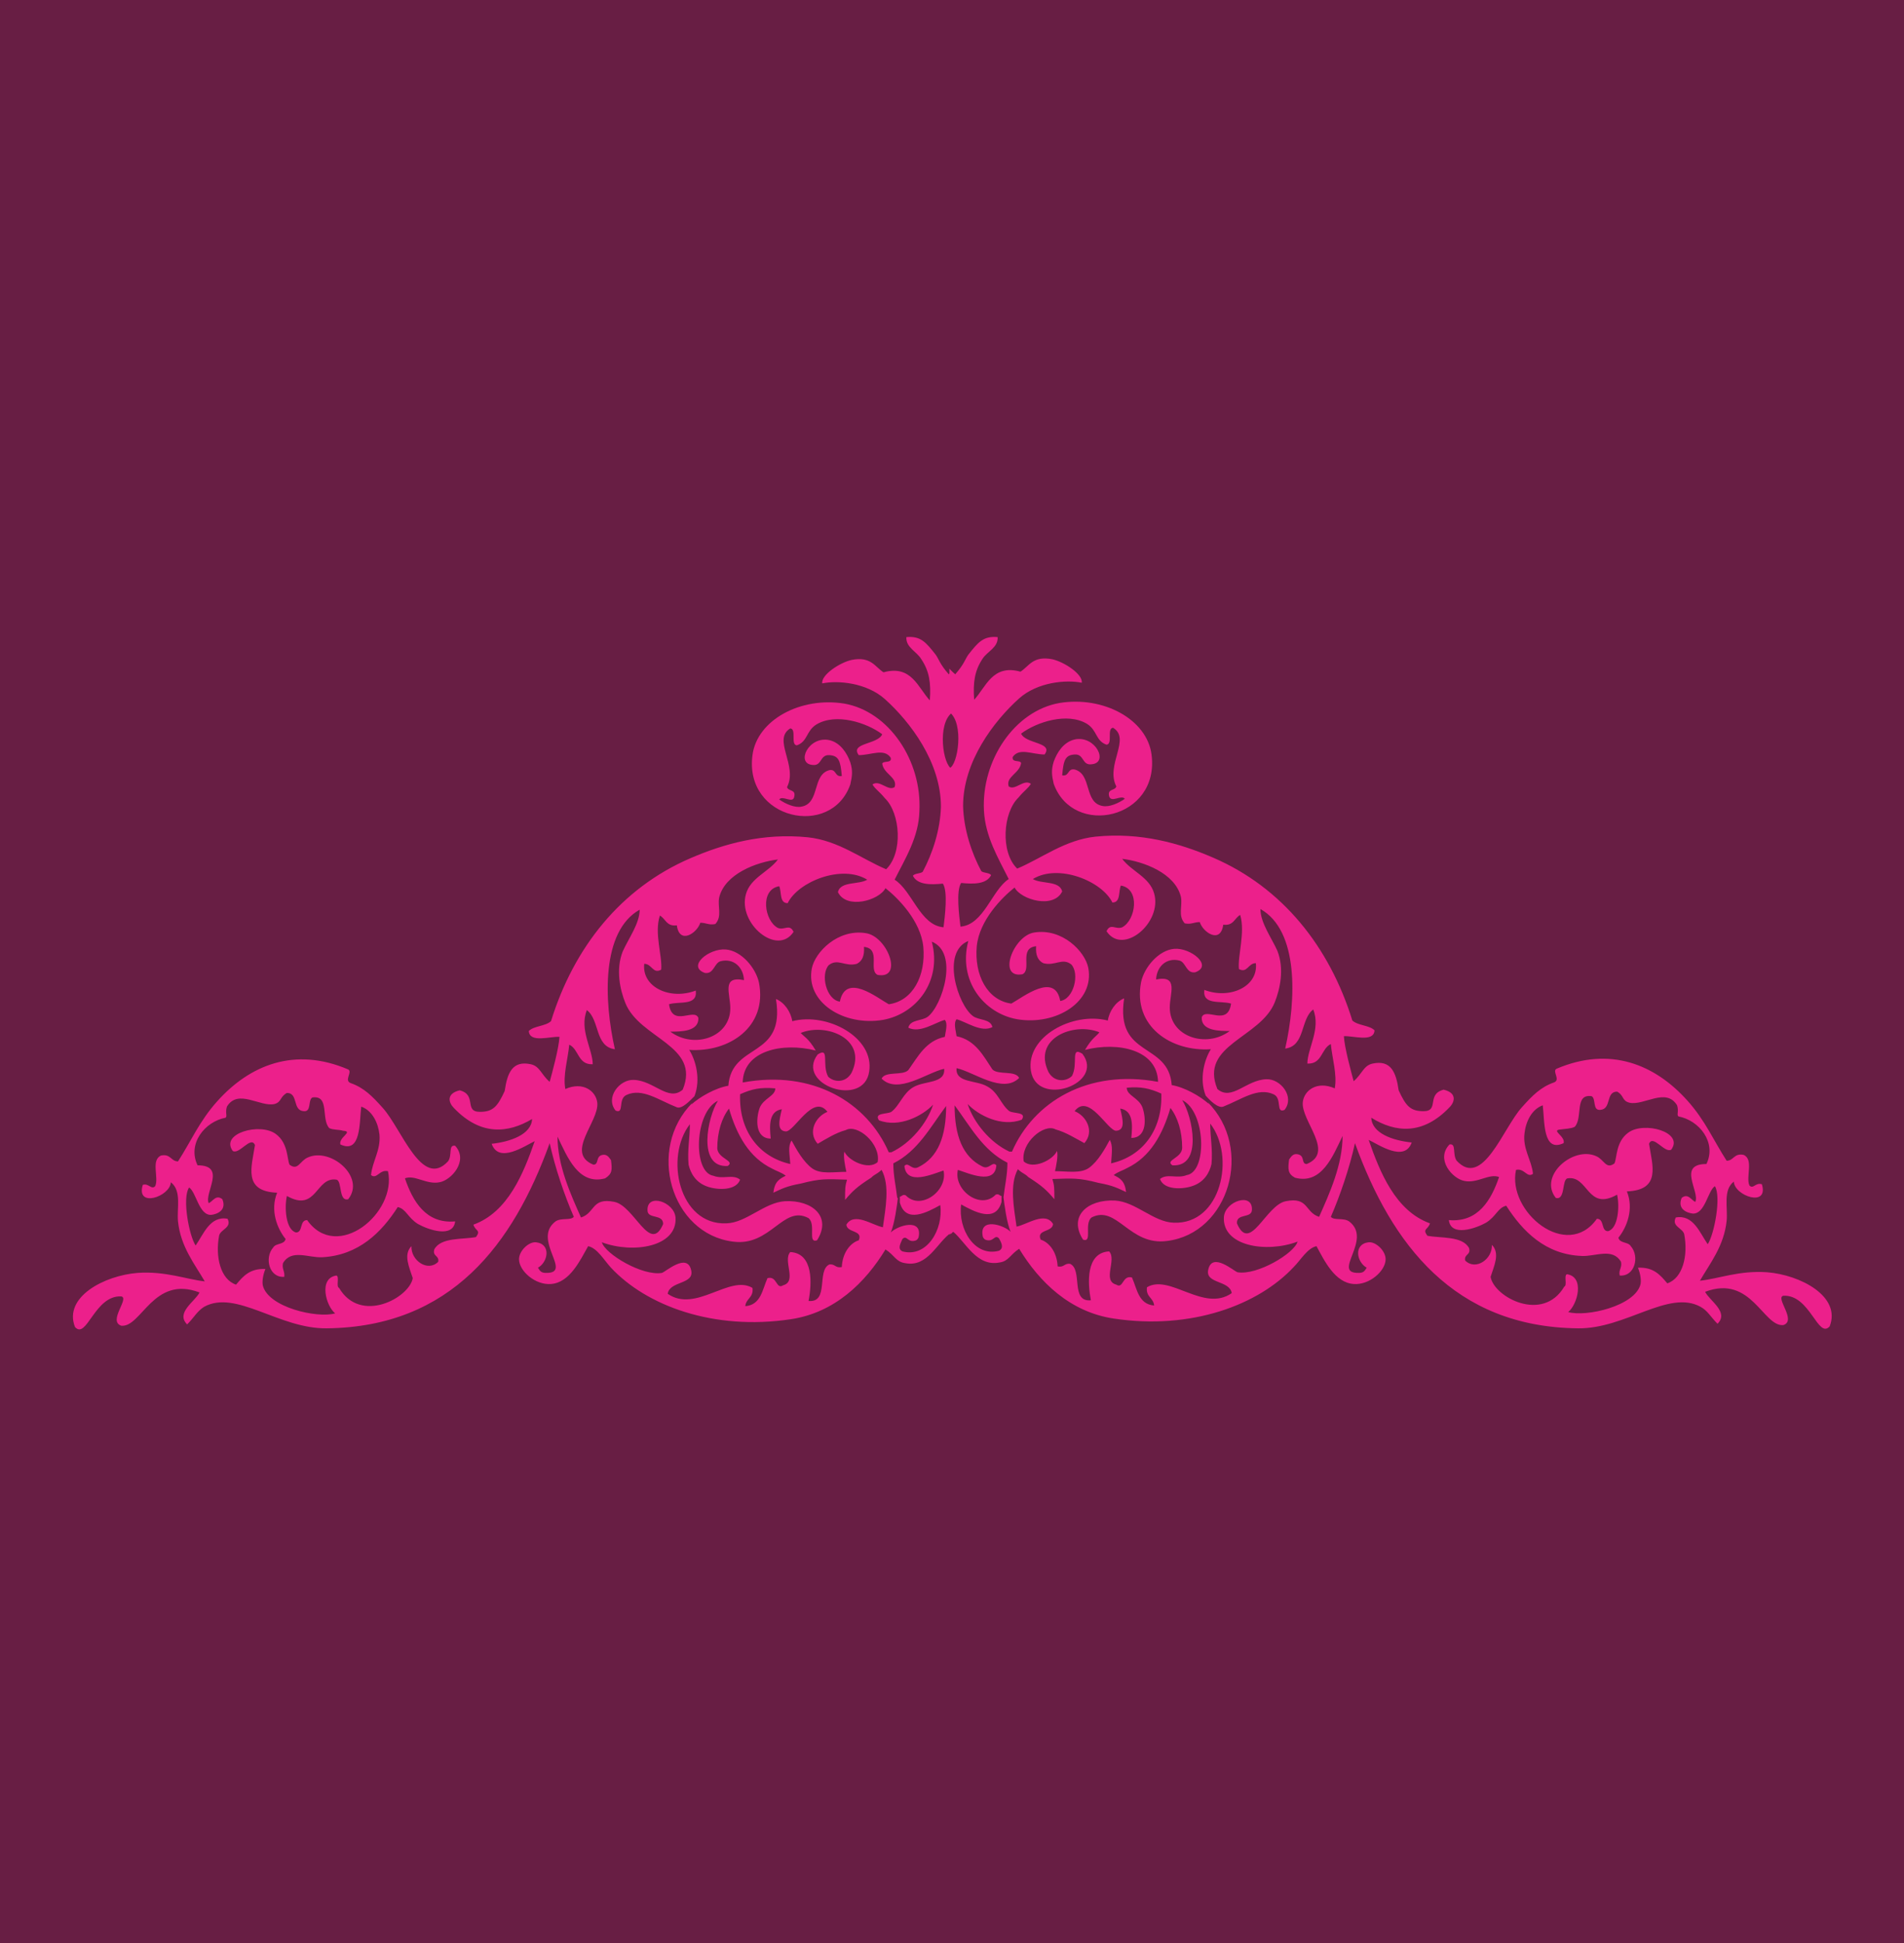 <?xml version="1.0" encoding="utf-8"?>
<!-- Generator: Adobe Illustrator 20.1.0, SVG Export Plug-In . SVG Version: 6.00 Build 0)  -->
<svg version="1.1" id="Layer_1" xmlns="http://www.w3.org/2000/svg" xmlns:xlink="http://www.w3.org/1999/xlink" x="0px" y="0px"
	 viewBox="0 0 292 298" style="enable-background:new 0 0 292 298;" xml:space="preserve">
<style type="text/css">
	.st0{fill:#681E44;}
	.st1{clip-path:url(#SVGID_2_);fill:#EC208B;}
	.st2{clip-path:url(#SVGID_4_);fill:#EC208B;}
</style>
<rect x="-0.1" y="0" class="st0" width="292.1" height="298"/>
<g>
	<g>
		<g>
			<g>
				<defs>
					<rect id="SVGID_1_" x="6.4" y="89.8" width="139.6" height="119.2"/>
				</defs>
				<clipPath id="SVGID_2_">
					<use xlink:href="#SVGID_1_"  style="overflow:visible;"/>
				</clipPath>
				<path class="st1" d="M268.7,197.6c4.1-0.4,2.3,8.1,7.7,6.4c-0.7-8.5-10.5-11-18.8-8.1c1.5-3.6,2.9-7.1,3.4-12
					c1.1,0.4,0.5,2.3,1.5,2.8c0.7,0.3,2.6,0.5,2.8-0.4c0.1-1.1-1.6-0.4-1.7-1.3c-0.5-1.1,0.2-2.3,0-3.8c-0.2-1.3-2.6-1.2-3.4-2.4
					c-0.6-0.8-0.7-2.3-1.1-3.2c-2.2-5.6-8.3-12.5-16.9-11.8c-2.9,0.3-5,1.5-7.7,2.8c-0.3,1,0.6,0.8,0.4,1.7
					c-1.4,1.3-3.5,2.3-5.1,4.7c-1.5,2.2-1.9,5.3-4.3,5.8c-2.5,0.5-3.4-1.4-5.5-2.1c-0.3,3.3,2.4,5.6,6.2,5.6
					c1.5,3.6-0.9,6.9-4.1,7.1c-1.2,0-1.9-0.9-3.2-0.4c1.1,3.4,6.3,3.2,8.1,0.4c0.7-1.1,0.3-2.1,1.3-3c2.9,2.1,4.7,5.2,8.6,6.2
					c2.5,0.2,5.3-0.3,7.3,0c1.2,0.3,0.8,2.1,1.5,2.8c2.7-1.9-0.7-5.5-3.4-5.3c1.1-1.5,3-4,2.8-7.5c0.9-0.4,1.6,0.5,2.6,0.6
					c4.2-0.8-12-4.5-14.1-2.1c-0.6,0.6-2,3.9,0.6,4.1c0.4-0.6,0-2,0.4-2.6c3.2-2.1,5.2,4.8,9,1.5c0,1.8-1.5,4.9-3.4,4.7
					c-0.9-0.7,0-3.3-1.5-3.4c-1.1,0.1-0.7,1.9-1.3,2.6c-4.3,2.6-8.5-2.5-8.1-6.6c0.9,0,0.8,1,2.1,0.6c-0.7-2.6-0.8-5.7,0.4-7.9
					c1.6,0.6,1.1,3.4,3.8,3c0.1-1.5-0.8-2.3-0.2-3.6c3.9,1.9,3.2-2.9,5.1-4.3c1.3,0.2,0.5,2.3,1.7,2.6c2-1.1,2.9-4.3,6.2-3.4
					c0.6,1-0.7,1.7,0,2.8c2.2,0.5,5.4-0.4,7.3,1.3c0,0.9-2,1-1.3,1.9c0,0.9,1.7,0.1,2.1,0.6c1.1,0.6,1.7,2.6,1.5,3.8
					c-3.9,0.2-2,4-2.6,6.4c-0.9,0.2-1.7-0.6-2.4,0c-0.3,2.1,1.2,2.6,2.1,2.6c2.1-0.2,1.9-3.2,3.4-3.6c1.3,2-0.6,6.1-1.3,8.3
					c-1.6-1.9-2.6-4.4-5.8-4.7c0.6,1.9,2.3,2.7,2.3,5.1c0.1,2.8-1.4,5.7-3.6,6.6c-1-1.5-2.5-3.6-4.9-3c-0.7,1.3,2,1.6,1.1,3.2
					c-1.4,0-1.2-0.9-2.4-0.9c-2.2,0-2.7,3.3-5.1,3.4c0.3-2.2,0.1-5-3-4.9c0,0.8,0,1.6,0,2.4c-1.1,0.3-0.6-1-1.3-1.1
					c-3.1,1.5-5.9-0.5-9.2-0.2c0-1.4,1-5.1-1.7-4.9c0,2.3-2,3.5-4.1,2.6c0.9-3-1.6-3.9-4.3-4.1c-0.3-1.1,1-0.6,0.9-1.5
					c-1.2-2-3.6-2.7-5.1-4.5c-2.3-2.7-2.6-6.6-4.1-10.3c1.7,1.7,3.4,5.6,7.1,3.8c-1.8-2.3-5.3-2.8-6.2-6c1.4-0.4,1.6,0.9,2.8,1.3
					c2.9,0.9,6.7-0.5,8.1-2.8c0.4-0.6,1.6-3.8-0.6-4.1c0.1,2.6-2.1,3.8-4.1,3.6c-4.7-0.4-4.2-10.4-9.4-6c-1-0.8-0.5-3.1-0.9-4.5
					c0.3-0.8,2.8,0.4,3.4-0.6c0.3-1.4-1.8-1.6-2.6-2.6c-1.6-2.1-1.8-5.4-3-7.9c-4.4-8.9-14.5-20-25-21.2c-9.2-1-16.2,1.6-20.7,6.2
					c-4-2.6-1.8-9.6,0.6-12.2c-0.6-0.4-1.9-0.1-2.1-0.9c0.2-1.2,1.4-1.3,1.7-2.4c0-0.8-1-0.7-1.1-1.5c0.4-1.6,2.8-1,3.8-1.9
					c0-1.4-1.6-1.1-1.9-2.1c1.3-3.5,7.3-3.9,10.5-1.9c1,0.6,1.6,2.2,3,1.9c0.6-0.8-0.6-1.8-0.6-3c4.2,1-1.1,7.9,1.7,10.7
					c-0.2,0.9-1.4-0.3-1.7,0.6c-0.4,1.4,1.5,0.5,1.9,1.1c-0.6,1.1-3.4,1.7-4.5,1.3c-2.6-0.9-0.9-4.2-2.6-6c-1.4-0.3-1.7,0.5-2.8,0.6
					c-0.6-2.2,1.9-4,4.1-3.4c0.9,0.5-0.1,2,1.5,2.8c2.6,0.6,3-2,2.1-3.4c-2.6-4.1-10,0-9.4,4.9c0.2,1.6,0.2,2.6,1.9,4.3
					c6.6,5.2,17.2-0.6,14.1-9.6c-1.7-5.1-8.4-7.5-14.3-6.2c-5,1.1-8.3,5.5-10.5,9.8c-1.6,6.3-0.4,13.7,2.8,17.3
					c-1.1,2.1-2.3,3.6-4,5.7c-1,0.6-1.6,0.8-2.7,0.9c-0.6-1.5-0.7-4.8-0.5-6.4c2.2,0,3.1,0.3,4.4-1.1c-0.3-0.6-1.1-0.7-1.7-1.1
					c-5.1-12.9,1.6-28.1,13.7-28.7c0.1-3.3-6-3.3-7.1-1.1c-1.1-0.4-2.6-0.9-4.3-0.4c-1.8,0.9-1.9,3.5-3,5.1c-0.5-2.6,0.4-6,1.9-8.1
					c0.7-0.9,2.1-1.1,1.7-2.6c-2.5-0.7-4.9,3.9-6.9,5.5c-1.4-1.6-1.5-2.3-2-3c-1.5-1.9-2.3-2.9-4.5-2.7c-0.1,1.6,1.6,2.2,2.3,3.4
					c1.2,1.8,1.5,3.6,1.3,6.3c-1.8-1.9-2.8-5.5-7.1-4.3c-1.3-0.8-1.9-2.5-4.9-1.9c-1.8,0.4-4.7,2.3-4.5,3.6c2.4-0.5,6.8-0.1,9.6,2.4
					c3.9,3.5,8.6,9.7,8.6,16.5c-0.1,3.6-1.3,7.2-2.8,10c-0.4,0.3-1.2,0.2-1.5,0.6c0.7,1.4,2.7,1.4,4.6,1.2c0.8,1.2,0.3,5.1,0.1,6.7
					c-3.6-0.3-4.8-5.6-7.5-7.3c1.6-3.2,3.7-6.5,3.8-10.5c0.4-7.8-4.7-15.3-11.5-16.5c-6.7-1.1-13.4,2.5-14.1,7.9
					c-1.3,9.9,12.1,12.8,15,4.5c0.3-1.3,0.4-2.1,0-3.4c-0.5-1.4-1.5-3-3.2-3.4c-3.2-0.7-5.2,3.6-2.6,3.8c1.5,0.2,1.1-1.6,2.6-1.5
					c1.4,0.1,1.7,0.8,1.9,3.2c-1.1,0.2-0.8-1.1-1.9-0.9c-2.7,0.7-1.4,5.1-4.3,5.6c-1,0.2-2.4-0.4-3.4-1.1c0.5-0.7,2.1,0.7,2.3-0.4
					c0.3-1.2-0.9-0.8-1.1-1.5c1.7-3.3-2.3-7.3,0.5-9c1,0.1,0,2.5,1,2.6c1.7-0.6,1.4-2.2,3-3.2c3-1.8,7.7-0.3,10.1,1.5
					c-0.7,1.6-5,1.3-3.6,3.2c1.9,0,3.9-1.1,4.9,0.4c0.2,0.9-1.1,0.4-1.3,0.9c0.2,1.6,2.4,2.1,1.9,3.6c-1,0.7-2.3-1.2-3.4-0.4
					c0.5,0.8,1,1,1.9,2.1c2.4,2.3,2.8,8.4,0.2,10.9c-3.8-1.6-7.3-4.4-12-4.9c-6.9-0.7-12.9,1-18,3.2c-10.7,4.6-17.9,13.7-21.4,25
					c-0.9,0.8-2.6,0.7-3.4,1.5c0.1,1.9,3.3,0.8,4.7,0.9c-0.1,1.8-1.1,5.4-1.5,6.9c-1.3-1.1-1.5-2.4-2.9-2.7c-2.8-0.6-3.6,1.3-4,4.1
					c-1.1,2.4-1.8,3.2-3.8,3.2c-2.5,0-0.4-2.6-3.1-3.3c-2.1,0.5-1.7,1.9-0.9,2.7c4.1,4.3,8.3,3.9,12,1.7c-0.1,2.4-3.4,3.5-6.2,3.8
					c1.1,3.1,5.1,0.3,6.6-0.4c-1.7,4.9-4.1,10.9-9.4,12.8c0.3,1,1.2,0.8,0.4,1.9c-2,0.4-5.4,0-6.4,1.9c-0.3,1.1,0.8,0.9,0.6,1.9
					c-1.6,1.6-4.2-0.2-4.1-2.4c-1.3,1.3-0.3,3.3,0.2,4.9c-0.5,3-8,7.1-11.3,1.5c-0.5-0.2,0.1-1.7-0.4-1.9c-2.8,0.4-1.6,4.7-0.2,5.8
					c-2.7,0.8-10.3-0.9-11.1-4.3c-0.1-0.6,0-1.5,0.4-2.5c-2.4-0.1-3.4,1.1-4.5,2.4c-2.4-0.8-3.2-4.3-2.6-7.5c0.2-1,2-1.2,1.3-2.6
					c-2.7-0.5-3.7,2.4-4.9,4.1c-1-1.5-2.1-7.3-1-8.9c1.1,0.7,1.5,4.3,3.4,4.2c0.9-0.1,2.4-0.7,1.7-2.4c-1-0.8-1.5,0.4-2.1,0.6
					c-0.7-1.6,2.8-5.8-1.7-5.8c-1.6-3.3,1.1-6.7,4.3-7.3c0.3-0.3-0.1-0.7,0.2-1.7c1.7-2.8,5.1,0.1,7.3-0.4c1.1-0.3,0.8-1.1,1.9-1.7
					c1.8,0,0.8,2.7,2.6,2.8c1.2,0.1,0.6-1.7,1.3-2.1c2.7-0.4,1.3,3.3,2.6,4.7c0.6,0.3,1.5,0.2,2.1,0.4c1.7,0.1-0.7,1-0.4,2.1
					c3.2,1.5,2.9-3.4,3.2-5.8c1.7,0.6,2.6,2.5,2.8,4.3c0.2,2.4-1.1,4.1-1.3,6.2c0.9,0.7,1.3-0.9,2.6-0.6c1.4,6.4-7.8,14-12.4,7.5
					c-1.2,0-0.6,1.9-1.7,1.9c-1.6-0.4-1.8-3.9-1.4-5.6c4.6,2.6,4.4-3,7.6-2.5c0.9,0.2,0.3,3.4,1.8,3c2.7-3.4-2.7-8-6.2-6.4
					c-1.2,0.5-1.5,2.1-2.8,1.1c-0.4-0.9-0.2-3.3-2.1-4.7c-2.4-1.8-8.6-0.1-6.6,2.6c1,0.6,2.8-2.4,3.4-0.9c-0.5,3.3-1.9,7.1,3.4,7.3
					c-1.1,2.7,0,5.5,1.3,7.1c-0.2,0.9-1.5,0.6-1.9,1.3c-1.4,1.6-0.6,4.7,1.7,4.5c0.1-0.9-0.4-1.2-0.2-2.1c1.3-2.2,3.9-0.8,6-0.9
					c5.6-0.3,9.1-3.8,11.6-7.7c1.3,0.3,1.5,1.6,3.1,2.6c1.6,0.9,5.4,2.2,5.7-0.4c-4.5,0.4-6.5-3.1-7.7-6.6c1.5-0.6,3.3,1,5.3,0.6
					c1.8-0.3,4.5-3.3,2.4-5.6c-1.1-0.2-0.4,1.5-1.1,2.4c-4,4.3-7.1-5-10-8.2c-1.6-1.8-2.9-3.1-4.9-3.8c-1.1-0.4,0.3-1.7-0.4-2.1
					c-8.2-3.5-15.1-0.7-20.1,4.9c-2.7,3-4,6.1-6,9.2c-1.1,0-1.1-1.2-2.6-0.9c-1.6,0.7-0.3,3.4-0.9,4.7c-0.6,0.6-1-0.5-1.9-0.2
					c-1.1,3.6,4.2,1.8,4.3-0.4c1.7,1.3,0.9,4,1.1,6c0.4,3.9,2.6,6.6,4.1,9.2c-2.8-0.3-6-1.6-10.3-1.3c-5.1,0.4-11.4,3.7-9.6,8.3
					c1.8,2,3-4.9,7.1-4.7c1.3,0.3-2.1,3.8,0,4.5c3.1,0.3,4.9-7.8,12-5.1c-0.7,1.4-3.7,3.1-1.9,4.9c1.1-1.1,1.5-2,2.6-2.7
					c4.9-2.7,11.5,3.4,18.8,3.3c19.1-0.2,28.6-12.9,34.2-28.4c0.8,3.7,2.3,8.1,3.7,11.3c-0.5,0.6-1.9,0.1-2.8,0.7
					c-3.7,2.8,2.8,8-1.5,7.9c-0.7,0-0.9-0.3-1.2-0.8c1.5-0.8,2.1-3.6-0.3-3.9c-1.1-0.1-2.6,1.3-2.6,2.6c0,1.8,2.5,4,4.9,3.8
					c2.9-0.2,4.5-3.7,5.7-5.8c1.4,0.3,2.4,2.1,3.5,3.3c5.4,5.8,15.7,9.7,27.6,7.9c6.7-1,11.4-5.6,14.5-10.7c1.4,0.9,1.6,1.9,3,2.1
					c3.5,0.7,4.9-3.2,7.1-4.7c1.3,3.4,6.7,7.4,10.1,3.2c3.5,4.8,7.4,9,14.3,10c14.2,2.1,23.7-5.1,29.7-12.4c1.4,0.8,0.6,2.5,1.3,3.8
					c1.8,3.8,10.2,5,8.8-1.5c-1.2-1.3-3.7-0.9-4.3,0.6c0.2,1.2,1.5,1.3,2.4,1.9c-0.3,0.9-1.7,0.3-2.4,0.2c-0.7-2,0-3.4,0-6
					c-0.6-1.3-2.2-1.7-3.4-2.4c1.5-2.9,2.8-6.1,3.4-9.8c3,9.5,6.4,17.6,13.7,22.4c6.8,4.5,19.6,6.1,29.5,2.8
					c1.8-0.6,3.6-1.9,5.3-2.1c3.5-0.5,3.9,2,6.2,2.1c0.4-2.2-1.5-2.1-1.5-3.8c2.3-1.1,5.8-0.3,7.7,1.9c1,1.1,0.9,2.8,2.6,2.6
					C272.2,202.4,269.3,198.9,268.7,197.6 M203.9,175.8c0.2,3.6-1.2,7.3-3,9.6c-2.2-2.9-5,0.1-6,2.1c-1.7,0-3.3,0-3.4-1.5
					c0.6-0.5,2.3,0.2,2.3-0.9c-0.2-4.3-4.5-1.9-3.8,1.5c0.6,3,4.8,3.3,7.9,3c-1.5,3.8-7.4,5-11.5,4.3c-0.8,1.3,1,1.5,0.7,3
					c-2.4,0.6-4-1.2-6.2-1.5c-0.7,1.1,0.4,2,0.2,3.2c-2.6,0.2-3.2-2.8-5.8-1.9c0,1.2,0.8,1.9,0.2,3c-2.4-0.8-2.5-5-1.3-7.1
					c-2.8-1.1-3.2,1.9-4.5,3c-1.6-0.5-2.7-1-3.8-0.4c-1.8-0.8-2.3-3-5.1-2.8c-0.8,0,0,1.6-0.9,1.5c-1.7-2.7,1.2-4,1.7-5.8
					c-2.1-0.8-3.1,1.1-5.1,1.1c-0.4-3.6-0.6-8.7,1.7-10.3c1.2,1.2,1.9,2.9,4.3,3c0.6,0.7,0.1,2.5,1.5,2.4c1.4-0.9,0.1-2.5,0-3.8
					c4.1-1.3,5.9,1.1,8.6,2.4c1.8-1.3-0.6-3.1-1.3-4.1c4.6-1.5,7.6-4.7,8.8-9.6c1.8,1.2,3.1,4.7,2.3,7.1c-0.5,1.6-2.4,1.2-2.3,3
					c3.4,2,5.4-3.3,4.3-7.3c2.3,1.2,2.5,7.1,0.2,8.8c-1.2,0.9-2.3,0.2-3.6,1.1c0.6,2.4,3.9,1.1,5.1,0.2c1.6-1.2,1.3-3.3,2.3-4.5
					c1.7,5.1-1.2,10.8-6,10.7c-2.6,0-4.7-3.3-8.3-3.8c-3.3-0.5-6.7,0-7.7,2.8c-0.5,1.3-0.7,3.5,1.5,3.6c-0.1-1.1,0-2,0.2-2.8
					c4.1-3,7.1,2.5,12.2,2.6c5.3,0.1,10.5-4.7,10.5-10.3c0-2.2-1-5-1.9-6.6c-1.8-3.2-5.4-5.5-8.6-7.1c-0.2-6.3-6.3-6.9-8.1-11.5
					c0-0.9,0.6-2.1-0.4-2.4c-1.9,0.4-2.4,2.3-1.7,4.1c-3.7-0.3-7.1,0.7-8.8,3.2c-2.8,4,1.4,8.7,5.8,6.4c1.5-0.8,3-4.6,0-4.3
					c-1,0.2-0.5,2-1.1,2.6c-1.3,0.5-2.2-0.2-3-0.9c-1.2-4.6,3.7-6,7.5-5.6c-0.6,1.1-3.7,1.4-2.1,3.2c4.2-2.4,9.4-0.3,10,4.5
					c-9.9-2.5-18.1,4.2-22,11.1c-3.2-1.4-6.4-3.8-7-7.1c1.7,0.9,5.3,3,7.5,1.3c-2.9-2.2-4.5-5.8-9.4-6c-0.1-0.5-0.3-1-0.2-1.7
					c2,0.2,4.5,2.3,6.6,2.8c0.8,0.2,2.8,0.7,3-0.9c-0.3-1-2-0.4-2.8-0.9c-2.6-1.7-3-5.5-7.1-5.8c-0.2-0.6-0.4-2,0-2.6
					c1.6,0.6,4,2.3,5.8,1.3c0.1-1.9-1.9-1.5-3-2.4c-3-2.4-4.9-10.2-0.2-11.5c-1.8,7,2.7,12.4,8.3,13.3c5.7,0.8,10.7-2.5,9.6-8.1
					c-0.7-3.6-4.7-6.5-8.8-4.9c-2.6,1-4.8,6.8-1.1,6.4c2.3-0.9-0.7-2.9,0.2-4.1c1.1-0.5,1.4,1.7,2.4,1.7c1.3,0.1,2.3-1.6,3.4-1.5
					c3.1,0.4,3.2,7.5-0.9,8.1c0.2-5.8-4.5-0.4-7.5-0.6c-2.9-0.3-4.5-4.6-4.5-6.8c0-3.3,2.6-8.9,5.1-9.8c0.8,1,4.7,2.3,5.8,0.4
					c0.2-1.8-2.8-0.9-3-2.4c2.8-1.6,7.8-1.6,10.7-0.2c1.7,0.8,2.6,2.9,4.3,2.4c0.4-0.9-1.1-1.7,0-1.9c1.9,1.2,3.1,5.4,0.6,6.8
					c-0.9,0.2-1.7-0.7-2.3,0c0,1.7,2.3,2,3.2,1.9c2.5-0.3,4.3-4.3,3.8-7.5c-0.7-2-3-2.4-3.6-4.5c2.9,0,3.5,2.4,5.8,3
					c1.4,1.6,0.7,5.3,2.4,6.6c0.6,0,1.1,0,1.7,0c0.5,0.7,0,2.4,1.1,2.6c1.7-0.2,1.3-2.7,3.6-1.7c0.4-0.6-0.1-1.9,0.9-1.9
					c2,3-1,6.8-1.9,8.6c0.5,0.8,2.1-0.6,2.1,0.4c-0.1,2.5-4.3,0.9-5.1,2.8c0.6,1.8,2.9,1.1,4.5,0.9c-0.7,2.2-5.5,1.1-5.1,3.6
					c0.2,1.5,2.5,1.4,4.5,1.1c-2,3-8.9,1.3-9.2-2.1c-0.1-1.2,0.9-1.8,0.6-3.4c-1.4-2.6-3.3,0.2-3.9,1.7c-1.7-3.7,2-7.3,5.8-5.6
					c0.6,1.1,0.1,2.4,1.3,2.6c2.7,0.3,0.6-4.3-1.7-4.9c-1.2-0.3-1.9,0.2-3.7,0c-8.4,4.5-1.4,16.4,7.5,14.8c-0.7,1.8-1.7,3.3-1.3,6.2
					c1.2,1.5,2.8,2.9,5.1,2.8c1.4-0.1,2.5-1.5,3.8-0.9c0.1,0.6-0.3,1.8,0.2,2.1c1.6,0.3,1.2-1.5,1.3-2.8c-1.2-3.3-5.1-1.7-8.1-1.7
					c-2.6-3.4,3.2-6.4,4.5-7.7c2.6-2.6,3.4-7.3,3.6-11.8c1,0.5,1.2,1.8,1.3,2.8c0.5,4.4-1.9,7.7-1.5,9.8c2.8-1,2.1-6.1,4.3-7.5
					c0.6,2.4,0.8,5.2,0,7.3c-0.6,1.6-2.3,2.1-2.1,3.6c2.5,0.3,2.5-1.9,4.3-2.4c0.4,1.7,1.4,4,0.9,6c-1.2-0.3-1.4-1-2.8-0.6
					c-5.6,1.3,5.1,12.1-1.1,13c-0.7-0.8-0.2-2.8-2.1-2.4c-1.9,1.7,0.9,4,2.8,3.8C202.2,181,203.1,177.3,203.9,175.8z M178.3,168.1
					c0.1,4.8-3.2,8-7.3,9.4c0.1-0.7,0.3-1.2,0.2-2.1c-0.4-0.7-1.8-1.8-2.6-0.9c-0.3,1,0.9,0.5,0.6,1.5c-0.9,1.5-1.9,3.9-4.5,3
					c-0.6-0.3,0.6-1.8-0.4-1.9c-1.5,0.8-4.1,1.8-6,0.9c0.1-3.2,4-2.6,5.3-4.5c0.9,0,1.3,0.4,2.1,0.4c0.4,0.4,0,1.7,0.7,1.9
					c0.9,0.1,1.1-0.6,1.3-1.1c0.6-2-1.5-3.2-1.9-4.5c2.7-1.4,4,2,6.4,2.4c0.8-0.2,0.1-1.8,1.1-1.7c1.3,1-0.1,2.7,0.2,3.6
					c1.6-0.1,2.1-1.8,2.1-2.8c0-1.9-1.9-2.8-2.4-4.1C175,167.1,176.9,167.8,178.3,168.1z M155.6,178.6c-0.4,2.4-1.7,6.6-0.9,10.3
					c-1.6-1.2-6.1-0.6-4.3,1.9c1.8,0.4,1.6-1.6,3.2-0.9c1.2,3.1-2.3,3.4-4,2.1c-1.8-1.3-2.8-5-2.8-6.8c1.7,0.9,6.1,3.6,6.4-0.9
					c-3.7,1.2-6.7-1.6-6.4-4.9c1.3,1.5,4.2,3.4,6.4,1.5c0.4-0.8,0.1-2.5,0.2-3.6C154.3,177.7,155.3,177.8,155.6,178.6z M152.8,177.1
					c-0.4,0.6-0.8,1.2-0.9,2.1c-4.4,0.4-5.4-5.6-5.1-9.8c1.5,1.1,1.3,3,2.4,4.3C150.2,175,152.1,175.6,152.8,177.1z M146,109.3
					c1.9,1.5,1.7,7.8,0,8.6C144.6,117.4,143.7,111,146,109.3z M144.9,156.4c0.5,0.6,0.1,1.8,0,2.6c-2.9,0.6-4.1,3-5.6,5.1
					c-0.9,0.9-3.5,0.1-4.1,1.3c2.5,2.5,6.9-0.9,9.6-1.5c0.2,2.3-3,1.8-4.7,2.8c-1.6,0.9-2.1,2.8-3.4,3.8c-0.7,0.4-2.7,0.1-1.9,1.3
					c3.1,1.2,6.7-0.7,8.3-2.4c-0.9,2.8-3.4,5.9-6.4,7.3c-0.1,0-0.3,0-0.4,0c-3.3-7.6-11.6-12.7-22.4-10.7c0.1-4.9,6.1-6.2,11.2-4.9
					c-1.1-1.9-1.9-2.2-2.3-2.7c3.9-1.6,10.3,0.9,7.8,6.1c-0.9,1.6-2.7,1.5-3.6,0.6c-1-1.9,0.3-4.6-1.6-3.4c-3.5,4.6,7.1,8.3,7.9,2.6
					c0.8-5.2-6.4-9.1-11.8-7.7c-0.2-1.4-1.2-2.9-2.5-3.4c1.5,9.2-6.8,6.6-7.3,13.3c-1.9,0.3-4.4,1.7-5.7,2.9
					c0.1-0.1,0.1-0.2,0.2-0.3c-7.1,7.1-3.3,20.1,6.2,21.3c5.8,0.8,7.7-5.7,11.6-3.6c1.2,1-0.2,3.9,1.3,3.4c2.3-3.6-0.7-6.2-4.9-6
					c-3.2,0.2-5.9,3.3-9,3.4c-7.3,0.3-9.5-10.2-5.6-15.2c0,2.1-0.4,3.9-0.2,6.2c0.3,1.3,1.1,2.8,3,3.4c1.5,0.5,4.3,0.6,4.9-1.1
					c-1.1-0.9-2.6,0-4.1-0.6c-3.2-0.5-2.9-9.8,0.7-11.5c-1.6,2.5-3.2,10.3,1.5,10c1.2-0.8-1.5-1.1-1.6-2.7c0-2.5,0.7-4.7,1.8-6.1
					c1.2,4.1,3.1,7.5,6.6,9.2c0.7,0.4,1.5,0.6,2.1,1.1c-1,0.5-1.7,0.9-1.9,2.6c1.3-0.6,2-1,4.2-1.4c3.1-0.8,3.9-0.7,7.1-0.6
					c-0.3,1-0.3,1.4-0.3,3.1c1.1-1.3,1.8-2,4-3.4c0.6-0.6,0.7-0.4,1.6-1.2c1.3,2.4,0.6,5.9,0.2,8.8c-1.6-0.3-4.4-2.4-5.6-0.4
					c0.1,1.3,2.6,0.8,1.9,2.4c-1.3,0.4-2.5,1.9-2.6,4.1c-1,0.2-1-0.5-1.9-0.4c-2,0.9,0,5.9-3.2,5.6c0.5-2.6,0.8-7.3-2.8-7.5
					c-1.2,1.3,1.1,4.5-1.1,5.1c-1.1,0.7-0.9-1.5-2.4-1.1c-0.8,1.8-1,4.1-3.4,4.3c0.1-1.2,1.3-1.3,1.1-2.8c-3.5-2.1-8.7,3.9-13,0.9
					c0.3-2,4.1-1.4,3.6-3.6c-0.6-2.8-4,0.3-4.5,0.4c-3,0.5-8.7-2.9-9.2-4.7c4.8,1.8,11.6,0.7,11.3-3.8c-0.2-2.4-4.4-3.8-4.3-1.1
					c0,1.4,2.4,0.5,2.4,2.1c-2,4.7-4.4-2.8-7.5-3.4c-3.5-0.7-2.9,1.7-5.1,2.4c-1.6-3.6-3.6-8-3.6-12.4c1.5,3.1,3.2,7.5,7.3,6.4
					c1.1-0.7,1.1-1.3,0.9-2.8c-0.4-0.6-0.7-0.9-1.3-0.8c-1.1,0.2-0.5,1.5-1.4,1.5c-4.4-1.8,0.9-6.6,0.6-9.5
					c-0.2-1.8-2.2-3.3-4.9-2.1c-0.4-2.1,0.4-4.6,0.6-6.8c1.5,0.7,1.3,3.1,3.6,3c0-2.3-2.1-5.3-0.9-8.3c2,1.5,1.2,5.6,4.3,6
					c-1.7-7.5-2.1-18.1,3.8-21.4c0,2.1-1.7,4.4-2.6,6.4c-1.1,2.8-0.4,5.9,0.4,7.9c2.2,5.5,11.6,6.5,8.8,13.3
					c-2.2,1.9-4.4-1.4-7.5-1.5c-2.2-0.1-4.4,2.7-2.8,4.7c1.4,0.6,0.3-1.8,1.7-2.4c2.4-1.1,4.9,0.8,7.7,1.9c0.8,0.3,2-1,2.7-1.7
					c1-2.6,0.2-5.5-0.8-7.1c6.1,0.4,12-3.5,10.7-10.3c-0.5-2.3-2.7-4.9-5.1-5.1c-2.6-0.2-6,2.6-3.2,3.6c1.4,0.2,1.4-1.5,2.4-1.8
					c2-0.5,3.5,0.9,3.6,2.9c-3.5-0.7-2.1,2.1-2.1,4.3c0,4.5-5.6,6.3-9.2,3.6c1.6,0,4.4,0,4.3-2.1c-0.6-1.6-4,1.5-4.5-2.1
					c1.6-0.5,4.4,0.3,4.1-2.1c-3.9,1.5-8.3-0.5-7.9-4.1c1.2,0,1.3,1.6,2.6,0.9c0.2-2.1-1.1-5.6-0.2-8.3c0.9,0.5,1,1.7,2.6,1.5
					c0.4,3,3.1,1.2,3.6-0.4c0.9,0,1.3,0.4,2.3,0.2c1.1-1.2,0.3-2.7,0.6-4.1c0.9-3.6,5.7-5.4,9-5.8c-1.4,1.9-4.2,2.8-4.9,5.3
					c-1.3,4.5,4.8,9.6,7.3,5.8c-0.6-1.3-1.4-0.2-2.4-0.6c-2.1-1.1-2.8-5.9,0.2-6.4c0.4,0.9,0,2.6,1.3,2.6c1.6-3.3,8.3-6,12.2-3.6
					c-1.3,0.8-4.1,0.2-4.5,1.9c1.3,2.7,6.3,1.3,7.3-0.6c1.9,1.5,5.4,5,5.8,9c0.4,4.4-1.6,8.3-5.3,8.8c-1.8-1-6.6-4.9-7.5-0.4
					c-2.1-0.3-3-4.2-1.7-5.6c1.4-1.1,2.5,0.3,4.3-0.2c0.8-0.4,1.2-1.2,1.1-2.6c2.7,0.3,0.6,3.6,2.1,4.3c4,0.7,1.5-5.9-1.8-6.4
					c-4.3-0.7-7.8,2.9-8.3,5.4c-1,5.2,4.9,8.9,10.9,7.9c5.1-0.9,9.1-5.9,7.5-12c4.2,1.7,1.6,9.8-0.6,11.5c-0.9,0.7-2.7,0.4-3,1.7
					C141.1,158.5,143.4,156.8,144.9,156.4z M144.7,179.5c0.7,3.1-3.5,6.2-5.8,3.8c-0.5-0.2-0.6,0.2-0.9,0.2c0,0.2,0,0.5,0,0.9
					c0.9,3.3,4.2,1.5,6.2,0.4c0.5,3.8-2.1,8.1-5.8,7.1c-0.8-0.4-0.3-1.2,0-1.9c0.7-0.7,0.8,0.7,2.1,0.2c0.2-0.1,0.4-0.4,0.4-0.6
					c0.5-2.8-3.2-1.7-4.3-0.6c0.6-1.3,1-4.4,1.1-5.3c0,0,0,0-0.1,0c-0.2-1.8-0.6-3.4-0.6-5.3c3.8-1.9,5.7-5.6,8.1-8.8
					c0,4.6-1.2,7.9-4.3,9.4c-1,0.5-1.5-0.9-2.1-0.2C139,181.9,143.1,180,144.7,179.5z M129.7,173.3c1.8-1,5.4,2.1,4.9,4.9
					c-1.4,1.3-4.5-0.2-5.1-1.6c-0.2,0.7,0.1,2.2,0.3,3.1c-1.9,0-3.9,0.4-5.2-0.5c-1.4-1-2.5-3-3.2-4.3c-0.6,0.9-0.3,2-0.2,3.6
					c-4.9-1.1-7.9-5.2-7.7-10.7c1.8-0.8,3.1-1.1,5.4-0.9c0,1.2-1.8,1.5-2.4,3c-0.6,1.7-0.7,4.7,1.7,4.7c-0.2-2-0.3-4.2,1.7-4.5
					c-0.4,1.7-0.8,3.3,0.6,3.4c1.3,0.1,4.2-5.9,6.4-3c-1.8,0.7-3.1,3.1-1.5,4.9C126.6,174.7,128.2,173.7,129.7,173.3z"/>
			</g>
		</g>
	</g>
	<g>
		<g>
			<g>
				<defs>
					<rect id="SVGID_3_" x="145.6" y="89.8" width="139.6" height="119.2"/>
				</defs>
				<clipPath id="SVGID_4_">
					<use xlink:href="#SVGID_3_"  style="overflow:visible;"/>
				</clipPath>
				<path class="st2" d="M23.1,197.6c-4.1-0.4-2.3,8.1-7.7,6.4c0.7-8.5,10.5-11,18.8-8.1c-1.5-3.6-2.9-7.1-3.4-12
					c-1.1,0.4-0.5,2.3-1.5,2.8c-0.7,0.3-2.6,0.5-2.8-0.4c-0.1-1.1,1.6-0.4,1.7-1.3c0.5-1.1-0.2-2.3,0-3.8c0.2-1.3,2.6-1.2,3.4-2.4
					c0.6-0.8,0.7-2.3,1.1-3.2c2.3-5.6,8.3-12.5,16.9-11.8c2.9,0.2,5,1.5,7.7,2.8c0.3,1-0.6,0.8-0.4,1.7c1.4,1.3,3.5,2.3,5.1,4.7
					c1.5,2.2,1.9,5.3,4.3,5.8c2.5,0.5,3.4-1.4,5.6-2.1c0.3,3.3-2.4,5.6-6.2,5.6c-1.5,3.6,0.9,6.9,4.1,7.1c1.2,0,1.9-0.9,3.2-0.4
					c-1.1,3.4-6.3,3.2-8.1,0.4c-0.7-1.1-0.3-2.1-1.3-3c-2.9,2.1-4.7,5.2-8.6,6.2c-2.5,0.2-5.3-0.3-7.3,0c-1.2,0.3-0.8,2.1-1.5,2.8
					c-2.7-1.9,0.7-5.5,3.4-5.3c-1.1-1.5-3-4-2.8-7.5c-0.9-0.4-1.6,0.5-2.6,0.6c-4.2-0.8,3.6-2.6,4.2-2.6c2.8-0.8,7.8-1.9,9.9,0.4
					c0.6,0.6,2,3.9-0.6,4.1c-0.4-0.6,0-2-0.4-2.6c-3.2-2.1-5.2,4.8-9,1.5c0,1.8,1.5,4.9,3.4,4.7c0.9-0.7,0-3.3,1.5-3.4
					c1.1,0.1,0.7,1.9,1.3,2.6c4.3,2.6,8.5-2.5,8.1-6.6c-0.9,0-0.8,1-2.1,0.6c0.7-2.6,0.8-5.7-0.4-7.9c-1.6,0.6-1.1,3.4-3.8,3
					c-0.1-1.5,0.8-2.3,0.2-3.6c-3.9,1.9-3.2-2.9-5.1-4.3c-1.3,0.2-0.5,2.3-1.7,2.6c-2-1.1-2.9-4.3-6.2-3.4c-0.6,1,0.7,1.7,0,2.8
					c-2.2,0.5-5.4-0.4-7.3,1.3c0,0.9,2,1,1.3,1.9c0,0.9-1.7,0.1-2.1,0.6c-1.1,0.6-1.7,2.6-1.5,3.8c3.9,0.2,2,4,2.6,6.4
					c0.9,0.2,1.7-0.6,2.4,0c0.3,2.1-1.2,2.6-2.1,2.6c-2.1-0.2-1.9-3.2-3.4-3.6c-1.3,2,0.6,6.1,1.3,8.3c1.6-1.9,2.6-4.4,5.8-4.7
					c-0.6,1.9-2.3,2.7-2.3,5.1c-0.1,2.8,1.4,5.7,3.6,6.6c1-1.5,2.5-3.6,4.9-3c0.7,1.3-2,1.6-1.1,3.2c1.4,0,1.2-0.9,2.4-0.9
					c2.2,0,2.7,3.3,5.1,3.4c-0.3-2.2-0.1-5,3-4.9c0,0.8,0,1.6,0,2.4c1.1,0.3,0.6-1,1.3-1.1c3.1,1.5,5.9-0.5,9.2-0.2
					c0-1.4-1-5.1,1.7-4.9c0,2.3,2,3.5,4.1,2.6c-0.9-3,1.6-3.9,4.3-4.1c0.3-1.1-1-0.6-0.9-1.5c1.2-2,3.6-2.7,5.1-4.5
					c2.3-2.7,2.6-6.6,4.1-10.3c-1.7,1.7-3.3,5.6-7.1,3.8c1.8-2.3,5.3-2.8,6.2-6c-1.4-0.4-1.6,0.9-2.8,1.3c-2.9,0.9-6.7-0.5-8.1-2.8
					c-0.4-0.6-1.6-3.8,0.6-4.1c-0.1,2.6,2.1,3.8,4.1,3.6c4.7-0.4,4.2-10.4,9.4-6c1-0.8,0.5-3.1,0.9-4.5c-0.3-0.8-2.8,0.4-3.4-0.6
					c-0.3-1.4,1.8-1.6,2.6-2.6c1.6-2.1,1.8-5.4,3-7.9c4.4-8.9,14.5-20,25-21.2c9.2-1,16.2,1.6,20.7,6.2c4-2.6,1.8-9.6-0.6-12.2
					c0.6-0.4,1.9-0.1,2.1-0.9c-0.2-1.2-1.4-1.3-1.7-2.4c0-0.8,1.1-0.7,1.1-1.5c-0.4-1.6-2.8-1-3.8-1.9c0-1.4,1.6-1.1,1.9-2.1
					c-1.3-3.5-7.3-3.9-10.5-1.9c-1,0.6-1.6,2.2-3,1.9c-0.6-0.8,0.7-1.8,0.7-3c-4.2,1,1.1,7.9-1.7,10.7c0.2,0.9,1.4-0.3,1.7,0.6
					c0.4,1.4-1.5,0.5-1.9,1.1c0.6,1.1,3.4,1.7,4.5,1.3c2.6-0.9,0.9-4.2,2.6-6c1.4-0.3,1.7,0.5,2.8,0.6c0.6-2.2-1.9-4-4.1-3.4
					c-0.9,0.5,0.2,2-1.5,2.8c-2.6,0.6-3-2-2.1-3.4c2.6-4.1,10,0,9.4,4.9c-0.2,1.5-0.2,2.6-1.9,4.3c-6.6,5.2-17.2-0.6-14.1-9.6
					c1.7-5.1,8.4-7.5,14.3-6.2c5,1.1,8.3,5.5,10.5,9.8c1.6,6.3,0.3,13.7-2.8,17.3c1.1,2.1,2.3,3.6,4,5.7c1,0.6,1.6,0.8,2.7,0.9
					c0.6-1.5,0.7-4.8,0.5-6.4c-2.2,0-3.1,0.3-4.4-1.1c0.3-0.6,1.1-0.7,1.7-1.1c5.1-12.9-1.6-28.1-13.7-28.6c-0.1-3.3,6-3.3,7.1-1.1
					c1.1-0.4,2.6-0.9,4.3-0.4c1.8,0.9,1.9,3.5,3,5.1c0.5-2.6-0.4-6-1.9-8.1c-0.7-0.9-2.1-1.1-1.7-2.6c2.5-0.7,4.9,3.9,6.9,5.5
					c1.4-1.6,1.5-2.3,2-3c1.5-1.9,2.3-2.9,4.5-2.7c0.1,1.6-1.6,2.2-2.3,3.3c-1.2,1.8-1.5,3.6-1.3,6.3c1.8-1.9,2.8-5.5,7.1-4.3
					c1.3-0.8,1.9-2.5,4.9-1.9c1.8,0.4,4.7,2.3,4.5,3.6c-2.4-0.5-6.8-0.1-9.6,2.4c-3.9,3.5-8.6,9.7-8.6,16.5c0.1,3.6,1.3,7.2,2.8,10
					c0.4,0.3,1.2,0.2,1.5,0.6c-0.7,1.4-2.7,1.4-4.6,1.2c-0.8,1.2-0.3,5.1-0.1,6.7c3.6-0.3,4.8-5.6,7.4-7.3
					c-1.6-3.2-3.6-6.5-3.8-10.5c-0.4-7.7,4.7-15.3,11.6-16.5c6.7-1.1,13.4,2.5,14.1,7.9c1.3,9.9-12,12.8-15,4.5
					c-0.3-1.3-0.4-2.1,0-3.4c0.5-1.4,1.5-3,3.2-3.4c3.2-0.7,5.3,3.6,2.6,3.8c-1.5,0.2-1.1-1.6-2.6-1.5c-1.4,0.1-1.7,0.8-1.9,3.2
					c1.1,0.2,0.8-1.1,1.9-0.9c2.7,0.7,1.4,5.1,4.3,5.6c1,0.2,2.4-0.4,3.4-1.1c-0.5-0.7-2.1,0.7-2.4-0.4c-0.3-1.2,0.9-0.8,1.1-1.5
					c-1.7-3.3,2.3-7.3-0.5-9c-1,0.1,0,2.5-1,2.6c-1.7-0.6-1.4-2.2-3-3.2c-3-1.8-7.7-0.3-10.1,1.5c0.7,1.6,5,1.3,3.6,3.2
					c-1.9,0-3.9-1.1-4.9,0.4c-0.1,0.9,1.1,0.4,1.3,0.9c-0.2,1.6-2.4,2.1-1.9,3.6c1,0.7,2.3-1.2,3.4-0.4c-0.5,0.8-1,1-1.9,2.1
					c-2.4,2.3-2.8,8.4-0.2,10.9c3.8-1.6,7.3-4.4,12-4.9c6.9-0.7,12.9,1,18,3.2c10.7,4.6,17.9,13.7,21.4,25c0.9,0.8,2.6,0.7,3.4,1.5
					c-0.1,1.9-3.3,0.8-4.7,0.9c0.1,1.8,1.1,5.4,1.5,6.9c1.3-1.1,1.5-2.4,2.9-2.7c2.8-0.6,3.6,1.3,4,4.1c1.1,2.4,1.8,3.2,3.8,3.2
					c2.5,0,0.4-2.6,3.1-3.3c2.1,0.5,1.7,1.9,0.9,2.7c-4.1,4.3-8.3,3.9-12,1.6c0.1,2.4,3.3,3.5,6.2,3.8c-1.1,3.1-5.1,0.3-6.6-0.4
					c1.7,4.9,4.1,10.9,9.4,12.8c-0.3,1-1.2,0.8-0.4,1.9c2,0.4,5.4,0,6.4,1.9c0.3,1.1-0.8,0.9-0.6,1.9c1.6,1.6,4.2-0.2,4.1-2.4
					c1.3,1.3,0.3,3.3-0.2,4.9c0.5,3.1,8,7.1,11.3,1.5c0.5-0.2-0.1-1.7,0.4-1.9c2.8,0.4,1.6,4.7,0.2,5.8c2.7,0.8,10.3-0.9,11.1-4.3
					c0.1-0.6,0-1.5-0.4-2.5c2.4-0.1,3.4,1.1,4.5,2.4c2.4-0.8,3.2-4.3,2.6-7.5c-0.2-1-2-1.2-1.3-2.6c2.7-0.5,3.7,2.4,4.9,4.1
					c1-1.5,2.1-7.3,1.1-8.9c-1.1,0.7-1.5,4.3-3.4,4.2c-0.9-0.1-2.4-0.7-1.7-2.4c1-0.8,1.5,0.4,2.1,0.6c0.7-1.6-2.8-5.8,1.7-5.8
					c1.6-3.3-1.1-6.7-4.3-7.3c-0.3-0.3,0.1-0.7-0.2-1.7c-1.7-2.8-5.1,0.1-7.3-0.4c-1.2-0.3-0.8-1.1-1.9-1.7c-1.8,0-0.8,2.7-2.6,2.8
					c-1.2,0.1-0.6-1.7-1.3-2.1c-2.7-0.4-1.3,3.3-2.6,4.7c-0.6,0.3-1.5,0.3-2.1,0.4c-1.7,0.1,0.7,1,0.4,2.1c-3.2,1.5-2.9-3.3-3.2-5.8
					c-1.7,0.6-2.6,2.5-2.8,4.3c-0.3,2.4,1.1,4.1,1.3,6.2c-0.9,0.7-1.3-0.9-2.6-0.6c-1.4,6.4,7.8,14,12.4,7.5c1.2,0,0.6,1.9,1.7,1.9
					c1.6-0.4,1.8-3.9,1.4-5.6c-4.6,2.6-4.4-3-7.6-2.5c-0.9,0.2-0.3,3.4-1.8,3c-2.7-3.4,2.7-8,6.2-6.4c1.2,0.5,1.5,2.1,2.8,1.1
					c0.4-0.9,0.2-3.3,2.1-4.7c2.4-1.8,8.6-0.1,6.6,2.6c-1,0.6-2.8-2.4-3.4-0.9c0.5,3.3,1.9,7.1-3.4,7.3c1.1,2.7,0,5.5-1.3,7.1
					c0.2,0.9,1.5,0.6,1.9,1.3c1.4,1.6,0.6,4.7-1.7,4.5c-0.2-0.9,0.4-1.2,0.2-2.1c-1.3-2.2-3.9-0.8-6-0.9c-5.6-0.2-9.1-3.8-11.6-7.7
					c-1.3,0.3-1.5,1.6-3.1,2.6c-1.6,0.9-5.4,2.2-5.7-0.4c4.5,0.4,6.5-3.1,7.7-6.6c-1.5-0.6-3.3,1-5.3,0.6c-1.8-0.3-4.5-3.3-2.3-5.6
					c1.1-0.2,0.4,1.5,1.1,2.5c4,4.3,7.1-5,10-8.2c1.6-1.8,2.9-3.1,4.9-3.8c1.1-0.4-0.3-1.7,0.4-2.1c8.2-3.5,15.1-0.7,20.1,4.9
					c2.7,3,4,6.1,6,9.2c1.1,0,1.1-1.2,2.6-0.9c1.6,0.7,0.3,3.4,0.9,4.7c0.6,0.6,0.9-0.5,1.9-0.2c1.1,3.6-4.2,1.8-4.3-0.4
					c-1.7,1.3-0.9,4-1.1,6c-0.4,3.9-2.6,6.6-4.1,9.2c2.9-0.3,6-1.6,10.3-1.3c5.1,0.4,11.4,3.7,9.6,8.3c-1.8,2-3-4.9-7.1-4.7
					c-1.3,0.3,2.1,3.8,0,4.5c-3.1,0.3-4.9-7.8-12-5.1c0.7,1.4,3.7,3.1,1.9,4.9c-1.1-1.1-1.5-2-2.6-2.6c-4.9-2.7-11.5,3.4-18.8,3.3
					c-19-0.2-28.6-12.9-34.2-28.4c-0.8,3.7-2.3,8.1-3.7,11.3c0.5,0.6,1.9,0.1,2.8,0.7c3.7,2.8-2.8,8,1.5,7.9c0.7,0,0.9-0.3,1.2-0.8
					c-1.5-0.8-2.1-3.6,0.3-3.9c1.1-0.1,2.6,1.3,2.6,2.6c0,1.8-2.5,4-4.9,3.8c-2.9-0.2-4.5-3.6-5.7-5.8c-1.4,0.3-2.4,2.1-3.5,3.2
					c-5.4,5.8-15.7,9.7-27.6,7.9c-6.7-1-11.4-5.6-14.5-10.7c-1.4,0.9-1.6,1.9-3,2.1c-3.5,0.7-5.2-3.1-7.1-4.7
					c-2.8,1.9-6.7,7.4-10,3.2c-3.5,4.8-7.4,9-14.3,10c-14.2,2.1-23.7-5.1-29.7-12.4c-1.4,0.8-0.6,2.4-1.3,3.8
					c-1.8,3.8-10.2,5-8.8-1.5c1.2-1.3,3.7-0.9,4.3,0.6c-0.2,1.2-1.5,1.3-2.4,1.9c0.3,0.9,1.7,0.2,2.4,0.2c0.7-2,0-3.4,0-6
					c0.6-1.3,2.2-1.7,3.4-2.4c-1.5-2.9-2.8-6.1-3.4-9.8c-3,9.5-6.4,17.6-13.7,22.4c-6.8,4.5-19.6,6.1-29.5,2.8
					c-1.8-0.6-3.6-1.9-5.3-2.1c-3.5-0.5-3.9,2-6.2,2.1c-0.4-2.2,1.5-2.1,1.5-3.8c-2.3-1.1-5.8-0.3-7.7,1.9c-1,1.1-0.9,2.8-2.6,2.6
					C19.6,202.4,22.5,198.9,23.1,197.6 M87.7,175.8c-0.2,3.6,1.2,7.3,3,9.6c2.2-2.9,5,0.1,6,2.1c1.7,0,3.3,0,3.4-1.5
					c-0.6-0.5-2.3,0.2-2.3-0.9c0.2-4.3,4.5-1.9,3.8,1.5c-0.6,3-4.8,3.3-7.9,3c1.5,3.8,7.4,5,11.5,4.3c0.8,1.3-1,1.5-0.6,3
					c2.4,0.6,4-1.2,6.2-1.5c0.7,1.1-0.4,2-0.2,3.2c2.6,0.2,3.2-2.8,5.8-1.9c0,1.2-0.8,1.9-0.2,3c2.4-0.8,2.5-5,1.3-7.1
					c2.8-1.1,3.2,1.9,4.5,3c1.6-0.5,2.7-1,3.8-0.4c1.8-0.8,2.3-3,5.1-2.8c0.8,0,0,1.6,0.9,1.5c1.7-2.7-1.2-4-1.7-5.8
					c2.1-0.8,3.1,1.1,5.1,1.1c0.4-3.6,0.6-8.7-1.7-10.3c-1.2,1.2-1.9,2.9-4.3,3c-0.5,0.7-0.1,2.5-1.5,2.4c-1.4-0.9-0.1-2.5,0-3.8
					c-4.1-1.3-5.9,1.1-8.6,2.4c-1.8-1.3,0.6-3.1,1.3-4.1c-4.6-1.5-7.6-4.7-8.8-9.6c-1.8,1.2-3.1,4.7-2.3,7.1c0.5,1.6,2.4,1.2,2.3,3
					c-3.4,2-5.4-3.3-4.3-7.3c-2.3,1.2-2.5,7.1-0.2,8.8c1.2,0.9,2.3,0.2,3.6,1.1c-0.6,2.4-3.9,1.1-5.1,0.2c-1.6-1.2-1.3-3.3-2.3-4.5
					c-1.7,5.1,1.2,10.8,6,10.7c2.6,0,4.7-3.3,8.3-3.8c3.3-0.5,6.7,0,7.7,2.8c0.5,1.3,0.7,3.5-1.5,3.6c0.1-1.1,0-2-0.2-2.8
					c-4.1-3-7.1,2.5-12.2,2.6c-5.3,0.1-10.5-4.7-10.5-10.3c0-2.2,1-5,1.9-6.6c1.8-3.2,5.4-5.5,8.6-7.1c0.3-6.3,6.3-6.9,8.1-11.5
					c0-0.9-0.6-2.1,0.4-2.4c1.9,0.4,2.4,2.3,1.7,4.1c3.7-0.3,7.1,0.7,8.8,3.2c2.8,4-1.4,8.7-5.8,6.4c-1.5-0.8-3-4.6,0-4.3
					c1,0.2,0.5,2,1.1,2.6c1.3,0.5,2.2-0.2,3-0.9c1.2-4.6-3.7-6-7.5-5.6c0.6,1.1,3.7,1.4,2.1,3.2c-4.2-2.4-9.4-0.3-10,4.5
					c9.9-2.5,18.1,4.2,22,11.1c3.2-1.4,6.4-3.8,7-7.1c-1.7,0.9-5.3,3-7.5,1.3c2.9-2.2,4.5-5.8,9.4-6c0.1-0.5,0.3-1,0.2-1.7
					c-2,0.2-4.5,2.3-6.6,2.8c-0.8,0.2-2.8,0.7-3-0.9c0.3-1,2-0.4,2.8-0.9c2.6-1.7,3-5.5,7.1-5.8c0.2-0.6,0.4-2,0-2.6
					c-1.6,0.6-4,2.3-5.8,1.3c-0.1-1.9,1.9-1.5,3-2.4c3-2.4,4.9-10.2,0.2-11.5c1.8,7-2.7,12.4-8.3,13.3c-5.7,0.8-10.7-2.5-9.6-8.1
					c0.7-3.6,4.7-6.5,8.8-4.9c2.6,1,4.8,6.8,1.1,6.4c-2.3-0.9,0.6-2.9-0.2-4.1c-1.1-0.5-1.4,1.7-2.4,1.7c-1.3,0.1-2.3-1.6-3.4-1.5
					c-3.1,0.4-3.2,7.5,0.9,8.1c-0.2-5.8,4.5-0.4,7.5-0.6c3-0.3,4.5-4.6,4.5-6.8c0-3.3-2.6-8.9-5.1-9.8c-0.8,1-4.7,2.3-5.8,0.4
					c-0.1-1.8,2.8-0.9,3-2.4c-2.8-1.6-7.8-1.6-10.7-0.2c-1.7,0.8-2.6,2.9-4.3,2.4c-0.4-0.9,1.1-1.7,0-1.9c-1.9,1.2-3.1,5.4-0.6,6.8
					c0.9,0.2,1.7-0.7,2.4,0c0,1.7-2.3,2-3.2,1.9c-2.5-0.3-4.3-4.3-3.8-7.5c0.7-2,3-2.4,3.6-4.5c-2.9,0-3.5,2.4-5.8,3
					c-1.4,1.6-0.7,5.3-2.4,6.6c-0.6,0-1.1,0-1.7,0c-0.5,0.7,0,2.4-1.1,2.6c-1.7-0.2-1.3-2.7-3.6-1.7c-0.4-0.6,0.1-1.9-0.9-1.9
					c-2,3,1,6.8,1.9,8.6c-0.5,0.8-2.1-0.6-2.1,0.4c0.1,2.5,4.3,0.9,5.1,2.8c-0.6,1.8-2.9,1.1-4.5,0.9c0.7,2.2,5.5,1.1,5.1,3.6
					c-0.2,1.5-2.4,1.4-4.5,1.1c2,3,8.9,1.3,9.2-2.1c0.1-1.2-0.9-1.8-0.6-3.4c1.4-2.6,3.3,0.3,3.9,1.7c1.7-3.7-2-7.3-5.8-5.6
					c-0.6,1.1-0.1,2.4-1.3,2.6c-2.7,0.3-0.6-4.3,1.7-4.9c1.2-0.3,1.9,0.2,3.6,0c8.4,4.5,1.4,16.4-7.5,14.8c0.7,1.8,1.7,3.3,1.3,6.2
					c-1.2,1.5-2.8,2.9-5.1,2.8c-1.4-0.1-2.5-1.5-3.8-0.9c-0.1,0.6,0.3,1.8-0.2,2.1c-1.6,0.3-1.2-1.5-1.3-2.8
					c1.2-3.3,5.1-1.7,8.1-1.7c2.6-3.4-3.2-6.4-4.5-7.7c-2.6-2.6-3.4-7.3-3.6-11.8c-1,0.5-1.1,1.8-1.3,2.8c-0.5,4.4,1.9,7.7,1.5,9.8
					c-2.8-1-2.1-6.1-4.3-7.5c-0.6,2.4-0.8,5.2,0,7.3c0.6,1.6,2.3,2.1,2.1,3.6c-2.5,0.3-2.5-1.9-4.3-2.4c-0.4,1.7-1.4,4-0.9,6
					c1.1-0.2,1.4-1,2.8-0.6c5.6,1.3-5.1,12.1,1.1,13c0.7-0.8,0.2-2.8,2.1-2.4c1.9,1.7-0.9,4-2.8,3.8
					C89.4,180.9,88.5,177.2,87.7,175.8z M113.3,168.1c-0.1,4.8,3.2,8,7.3,9.4c-0.1-0.7-0.3-1.2-0.2-2.1c0.4-0.7,1.8-1.8,2.6-0.9
					c0.3,1-0.9,0.5-0.6,1.5c0.9,1.5,1.9,3.9,4.5,3c0.6-0.3-0.6-1.8,0.4-1.9c1.5,0.8,4.1,1.8,6,0.9c-0.1-3.2-4-2.6-5.3-4.5
					c-0.9,0-1.3,0.4-2.1,0.4c-0.4,0.4,0,1.7-0.6,1.9c-0.9,0.1-1.2-0.6-1.3-1.1c-0.6-2,1.5-3.2,1.9-4.5c-2.7-1.4-4,2-6.4,2.4
					c-0.8-0.2-0.1-1.8-1.1-1.7c-1.3,1,0.1,2.7-0.2,3.6c-1.6-0.1-2.1-1.8-2.1-2.8c0-1.9,1.9-2.8,2.3-4.1
					C116.6,167,114.7,167.7,113.3,168.1z M136,178.5c0.4,2.4,1.7,6.6,0.9,10.3c1.5-1.2,6.1-0.6,4.3,1.9c-1.9,0.4-1.6-1.6-3.2-0.9
					c-1.2,3.1,2.3,3.4,4.1,2.1c1.8-1.3,2.8-5,2.8-6.8c-1.7,0.9-6.1,3.6-6.4-0.9c3.7,1.2,6.7-1.6,6.4-4.9c-1.3,1.5-4.2,3.4-6.4,1.5
					c-0.4-0.8-0.1-2.5-0.2-3.6C137.3,177.6,136.3,177.7,136,178.5z M138.8,177.1c0.4,0.6,0.8,1.2,0.9,2.1c4.4,0.4,5.4-5.6,5.1-9.8
					c-1.5,1.1-1.3,3-2.4,4.3C141.3,174.9,139.5,175.5,138.8,177.1z M145.6,109.2c-1.9,1.5-1.7,7.8,0,8.6
					C146.9,117.4,147.9,110.9,145.6,109.2z M146.7,156.3c-0.5,0.6-0.1,1.8,0,2.6c2.9,0.6,4.1,3,5.5,5.1c0.9,0.9,3.5,0.1,4.1,1.3
					c-2.5,2.5-6.9-0.9-9.6-1.5c-0.2,2.3,3,1.8,4.7,2.8c1.7,0.9,2.1,2.8,3.4,3.8c0.7,0.4,2.7,0.1,1.9,1.3c-3.1,1.2-6.7-0.7-8.3-2.4
					c0.9,2.8,3.4,5.9,6.4,7.3c0.1,0,0.3,0,0.4,0c3.3-7.6,11.6-12.7,22.4-10.7c-0.1-4.9-6.1-6.2-11.2-4.9c1.1-1.9,1.9-2.2,2.2-2.7
					c-3.9-1.6-10.3,0.9-7.8,6.1c0.9,1.6,2.7,1.5,3.6,0.6c1-1.9-0.3-4.6,1.6-3.4c3.5,4.6-7,8.3-7.9,2.6c-0.8-5.2,6.4-9.1,11.8-7.7
					c0.2-1.4,1.2-2.9,2.5-3.4c-1.4,9.2,6.8,6.6,7.3,13.3c1.9,0.3,4.4,1.7,5.7,2.9c-0.1-0.1-0.1-0.2-0.2-0.3
					c7.1,7.1,3.3,20.1-6.2,21.3c-5.8,0.8-7.7-5.6-11.6-3.6c-1.2,1,0.2,3.9-1.3,3.4c-2.3-3.6,0.7-6.2,4.9-6c3.2,0.2,5.9,3.3,9,3.4
					c7.3,0.3,9.5-10.2,5.6-15.2c0,2.1,0.4,3.9,0.2,6.2c-0.3,1.3-1.1,2.8-3,3.4c-1.5,0.5-4.3,0.6-4.9-1.1c1.1-0.9,2.6,0,4.1-0.6
					c3.2-0.5,2.9-9.8-0.7-11.5c1.6,2.5,3.2,10.3-1.5,10c-1.2-0.8,1.5-1.1,1.5-2.7c0-2.5-0.7-4.7-1.8-6.1c-1.2,4.1-3.1,7.5-6.6,9.2
					c-0.7,0.4-1.5,0.6-2.1,1.1c1,0.5,1.7,0.9,1.9,2.6c-1.3-0.6-2-1-4.2-1.4c-3.1-0.8-3.9-0.7-7.1-0.6c0.3,1,0.3,1.4,0.3,3.1
					c-1.1-1.3-1.8-2-4-3.4c-0.6-0.6-0.7-0.4-1.6-1.2c-1.3,2.4-0.6,5.9-0.2,8.8c1.6-0.3,4.4-2.4,5.6-0.4c-0.1,1.3-2.6,0.8-1.9,2.4
					c1.3,0.4,2.5,1.9,2.6,4.1c1,0.2,1-0.5,1.9-0.4c2,0.9,0,5.9,3.2,5.6c-0.5-2.6-0.8-7.3,2.8-7.5c1.2,1.3-1.1,4.5,1.1,5.1
					c1.1,0.7,0.9-1.5,2.4-1.1c0.8,1.8,1,4.1,3.4,4.3c-0.1-1.2-1.3-1.3-1.1-2.8c3.5-2.1,8.7,3.9,13,0.9c-0.3-2-4.1-1.4-3.6-3.6
					c0.6-2.8,4,0.3,4.5,0.4c3,0.5,8.7-2.9,9.2-4.7c-4.8,1.8-11.6,0.7-11.3-3.8c0.2-2.4,4.4-3.8,4.3-1.1c0,1.4-2.4,0.5-2.3,2.1
					c2,4.7,4.4-2.8,7.5-3.4c3.5-0.7,2.9,1.7,5.1,2.4c1.6-3.6,3.6-8,3.6-12.4c-1.5,3.1-3.2,7.5-7.3,6.4c-1.1-0.6-1.1-1.3-0.9-2.8
					c0.4-0.6,0.7-0.9,1.3-0.8c1.2,0.2,0.5,1.5,1.4,1.5c4.4-1.8-0.9-6.6-0.6-9.5c0.2-1.8,2.2-3.3,4.9-2.1c0.4-2.1-0.4-4.6-0.6-6.8
					c-1.5,0.7-1.3,3.1-3.6,3c0-2.3,2.1-5.3,0.9-8.3c-2,1.5-1.2,5.6-4.3,6c1.7-7.5,2.1-18.1-3.8-21.4c0,2.1,1.7,4.4,2.6,6.4
					c1.1,2.8,0.4,5.9-0.4,7.9c-2.2,5.5-11.6,6.5-8.8,13.3c2.2,1.9,4.4-1.4,7.5-1.5c2.2-0.1,4.4,2.7,2.8,4.7
					c-1.4,0.6-0.3-1.8-1.7-2.4c-2.4-1.1-4.9,0.8-7.7,1.9c-0.8,0.3-2.1-1-2.7-1.7c-1-2.6-0.2-5.5,0.8-7.1c-6.1,0.4-12-3.5-10.7-10.3
					c0.5-2.3,2.7-4.9,5.1-5.1c2.5-0.2,6,2.6,3.2,3.6c-1.4,0.2-1.4-1.5-2.4-1.8c-2-0.5-3.5,0.9-3.6,2.9c3.5-0.7,2.1,2.1,2.1,4.3
					c0,4.5,5.6,6.3,9.2,3.6c-1.6,0-4.4,0-4.3-2.1c0.6-1.6,4,1.5,4.5-2.1c-1.6-0.5-4.4,0.3-4.1-2.1c3.9,1.5,8.3-0.5,7.9-4.1
					c-1.2,0-1.3,1.6-2.6,0.9c-0.2-2.1,1-5.6,0.2-8.3c-0.9,0.5-1,1.7-2.6,1.5c-0.4,3-3.1,1.2-3.6-0.4c-0.9,0-1.3,0.4-2.3,0.2
					c-1.1-1.2-0.3-2.7-0.6-4.1c-0.9-3.6-5.7-5.4-9-5.8c1.4,1.9,4.2,2.8,4.9,5.3c1.3,4.5-4.8,9.6-7.3,5.8c0.6-1.3,1.4-0.2,2.4-0.6
					c2.1-1.1,2.8-5.9-0.2-6.4c-0.4,0.9,0,2.6-1.3,2.6c-1.6-3.3-8.3-6-12.2-3.6c1.3,0.8,4.1,0.2,4.5,1.9c-1.3,2.7-6.3,1.3-7.3-0.6
					c-1.9,1.5-5.4,5-5.8,9c-0.4,4.4,1.6,8.3,5.3,8.8c1.8-1,6.7-4.9,7.5-0.4c2.1-0.3,3-4.2,1.7-5.6c-1.4-1.1-2.5,0.3-4.3-0.2
					c-0.8-0.4-1.2-1.2-1.1-2.6c-2.7,0.3-0.6,3.6-2.1,4.3c-3.9,0.7-1.4-5.9,1.8-6.4c4.3-0.7,7.8,2.9,8.3,5.4c1,5.2-4.9,8.9-10.9,7.9
					c-5.1-0.9-9.1-5.9-7.5-12c-4.2,1.7-1.6,9.8,0.7,11.5c0.9,0.7,2.7,0.4,3,1.7C150.5,158.4,148.2,156.7,146.7,156.3z M146.9,179.4
					c-0.7,3.1,3.5,6.2,5.8,3.8c0.5-0.2,0.6,0.2,0.9,0.2c0,0.2,0,0.5,0,0.9c-0.9,3.3-4.2,1.5-6.2,0.4c-0.5,3.8,2.1,8.1,5.8,7.1
					c0.8-0.4,0.4-1.2,0-1.9c-0.7-0.7-0.8,0.7-2.1,0.2c-0.2-0.1-0.4-0.4-0.4-0.6c-0.5-2.8,3.2-1.7,4.3-0.6c-0.6-1.3-1-4.4-1.1-5.3
					l0,0c0.2-1.8,0.6-3.4,0.6-5.3c-3.8-1.9-5.7-5.6-8.1-8.8c0,4.6,1.2,7.9,4.3,9.4c1,0.5,1.5-0.9,2.1-0.2
					C152.6,181.8,148.5,179.9,146.9,179.4z M161.9,173.2c-1.8-1-5.4,2.1-4.9,4.9c1.4,1.3,4.5-0.2,5.1-1.6c0.2,0.7-0.1,2.2-0.3,3.1
					c1.9,0,3.9,0.4,5.2-0.5c1.4-1,2.5-3,3.2-4.3c0.5,0.9,0.3,2,0.2,3.6c4.9-1.1,7.9-5.2,7.7-10.7c-1.8-0.8-3.1-1.1-5.3-0.9
					c0,1.2,1.8,1.5,2.4,3c0.6,1.7,0.7,4.7-1.7,4.7c0.2-2,0.3-4.2-1.7-4.5c0.4,1.7,0.8,3.3-0.6,3.4c-1.3,0.1-4.2-5.9-6.4-3
					c1.8,0.7,3.1,3.1,1.5,4.9C165,174.6,163.4,173.6,161.9,173.2z"/>
			</g>
		</g>
	</g>
</g>
</svg>
